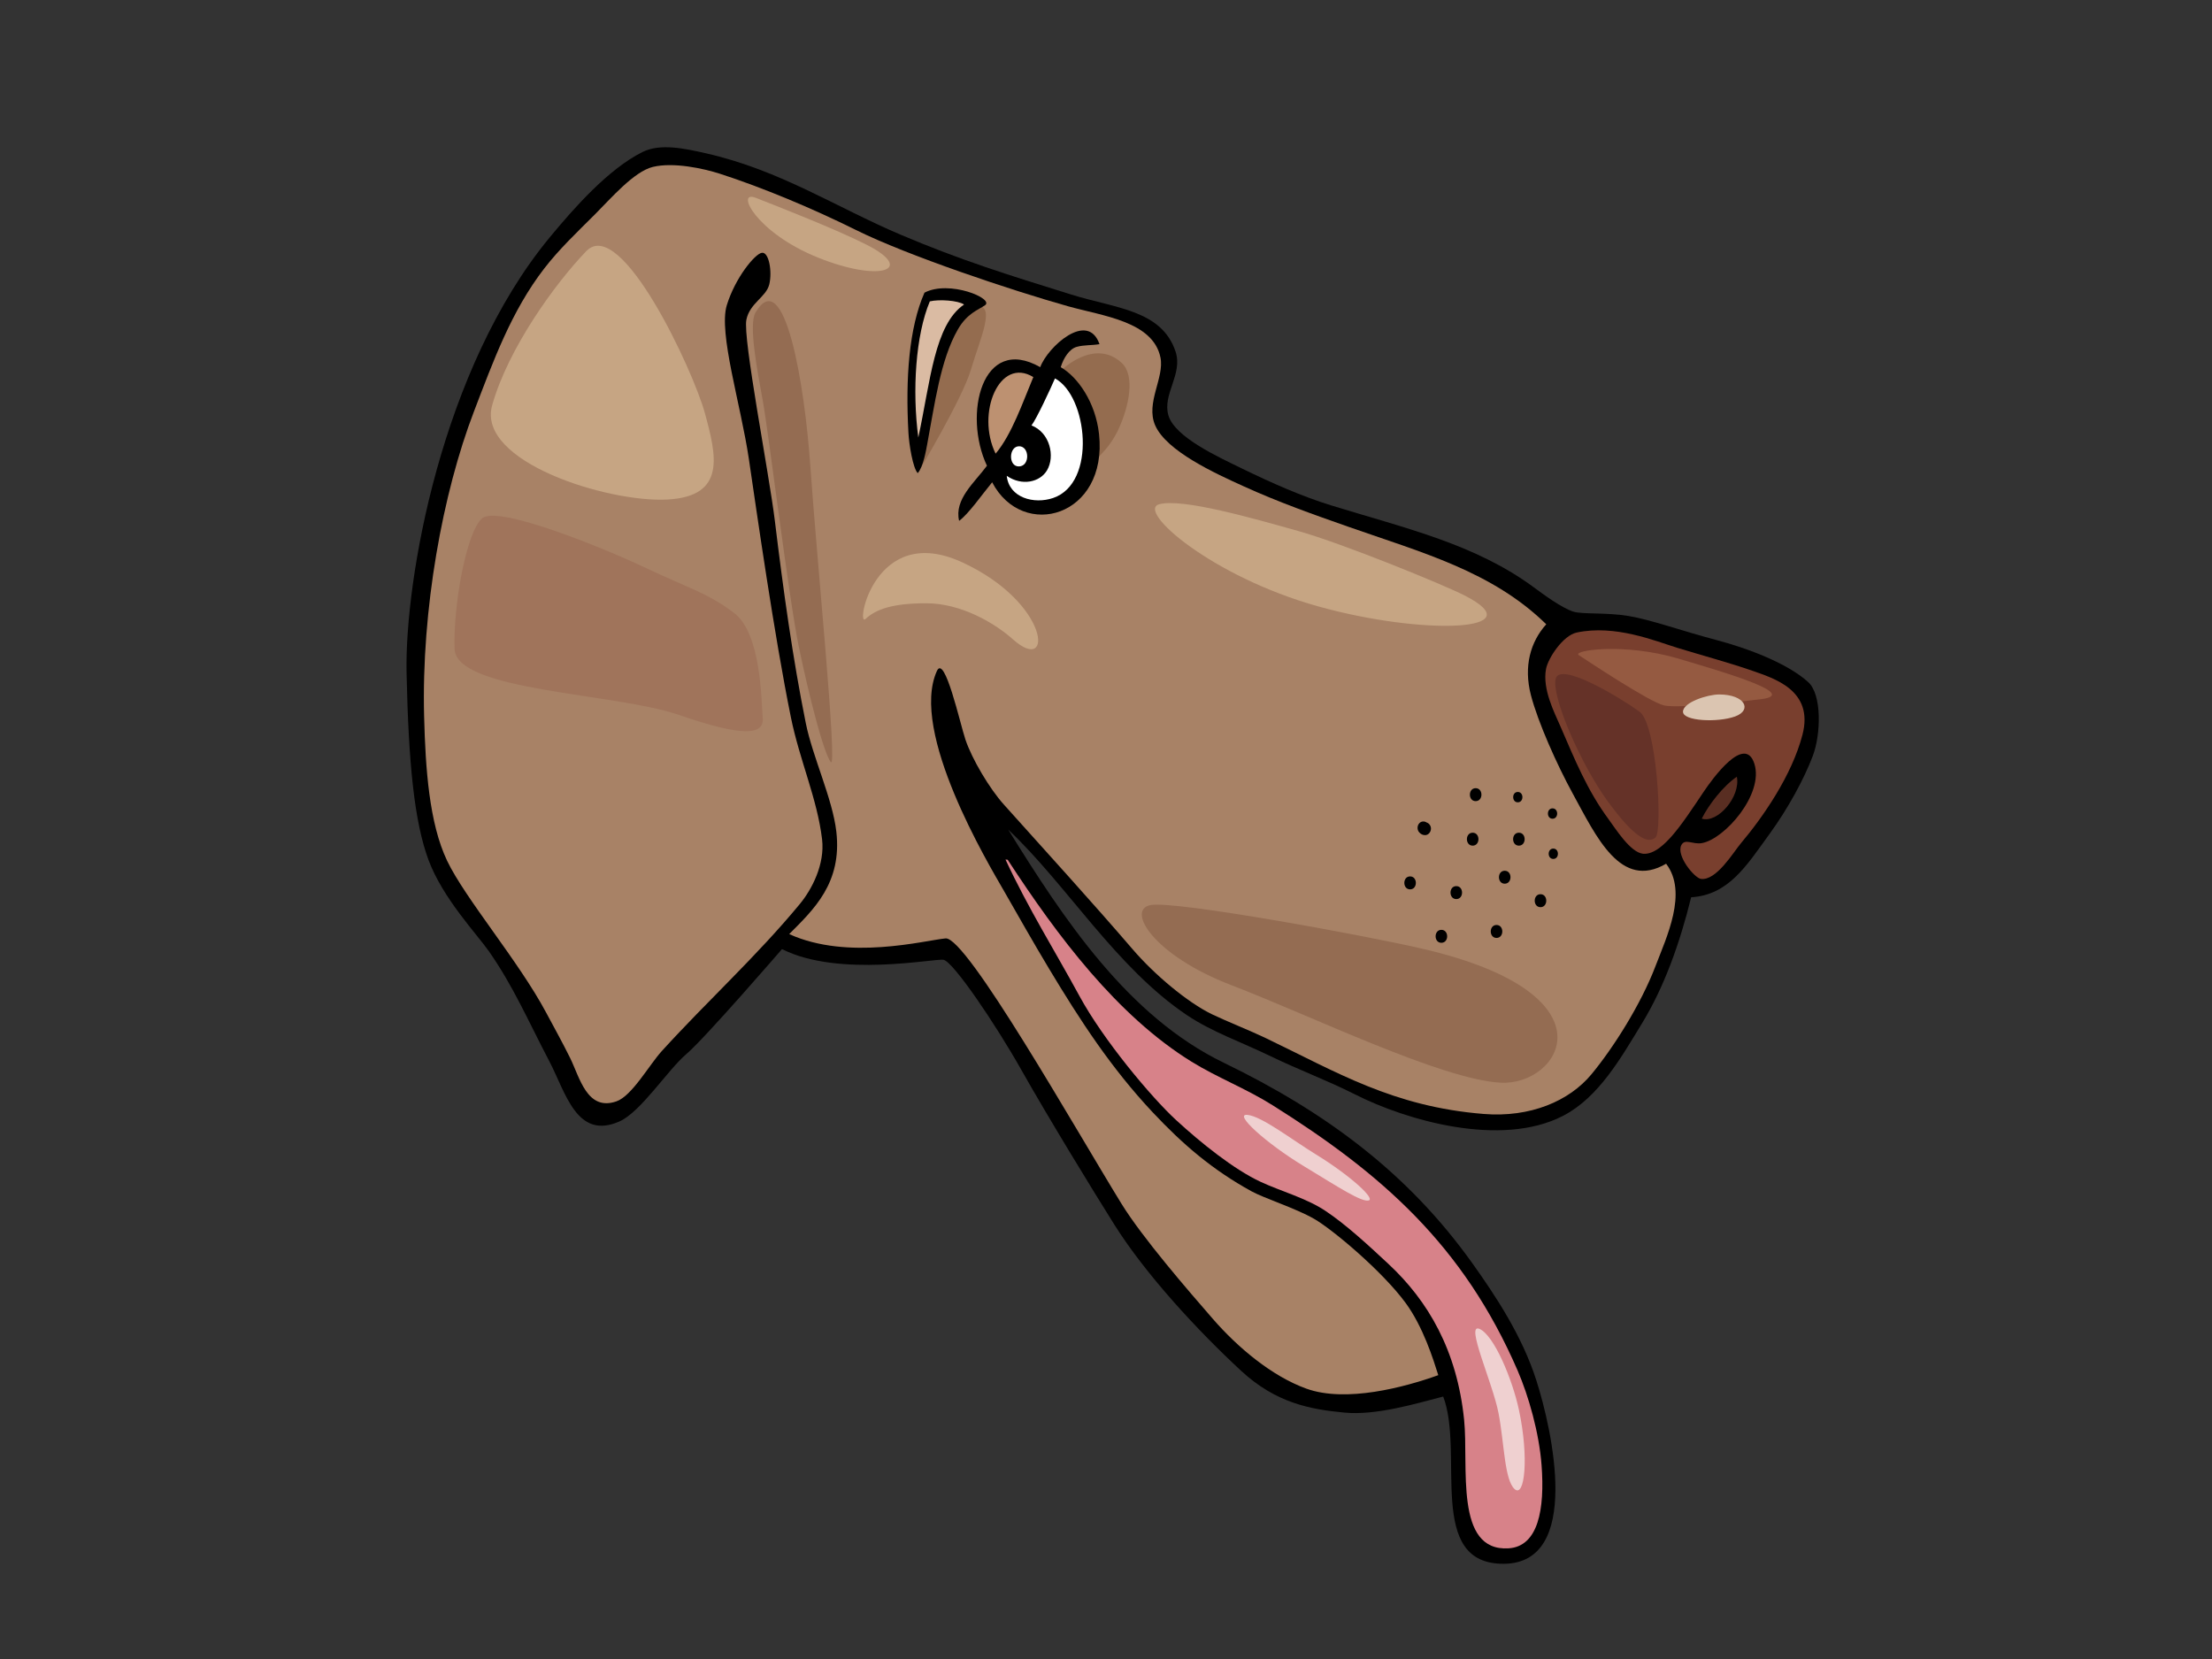 <?xml version="1.0" encoding="utf-8"?>
<!-- Generator: Adobe Illustrator 17.0.0, SVG Export Plug-In . SVG Version: 6.00 Build 0)  -->
<!DOCTYPE svg PUBLIC "-//W3C//DTD SVG 1.1//EN" "http://www.w3.org/Graphics/SVG/1.1/DTD/svg11.dtd">
<svg version="1.1" id="Layer_1" xmlns="http://www.w3.org/2000/svg" xmlns:xlink="http://www.w3.org/1999/xlink" x="0px" y="0px"
	 width="800px" height="600px" viewBox="0 0 800 600" enable-background="new 0 0 800 600" xml:space="preserve">
<rect x="0" y="0" width="800" height="600" fill="#333333" stroke="none"/>
<g>
	<path d="M611.631,324.509c-4.035,16.338-9.638,32.243-17.706,45.483c-7.688,12.603-15.733,26.929-28.665,33.585
		c-22.458,11.563-56.692,1.579-75.041-7.696c-10.373-5.243-20.683-9.017-30.915-13.995c-10.011-4.867-20.933-8.654-29.95-14.694
		c-25.783-17.263-43.433-47.11-64.733-67.171c20.134,32.475,43.269,67.516,77.937,84.316c36.805,17.836,66.589,39.842,89.853,72.421
		c8.32,11.652,17.987,26.148,23.184,42.335c5.836,18.146,16.537,66.17-11.591,66.471c-28.464,0.304-14.274-40.088-22.051-60.479
		c-10.418,2.704-24.31,6.86-35.637,5.808c-12.473-1.162-24.86-3.482-37.421-15.097c-15.719-14.541-34.565-34.88-45.971-53.041
		c-7.718-12.285-23.909-38.746-33.501-55.751c-9.591-17.007-24.688-39.145-28.154-39.876c-2.967-0.628-37.776,6.578-58.446-3.873
		c0,0-27.706,32.089-34.569,37.943c-6.863,5.855-16.467,20.952-24.234,24.39c-15.432,6.831-19.425-10.432-25.303-21.679
		c-7.843-14.991-13-27.095-21.855-39.807c-4.239-6.09-16.725-19.194-21.871-33.043c-5.074-13.659-7.236-34.395-7.949-67.689
		c-0.713-33.296,12.473-109.952,51.784-157.533c8.851-10.713,21.295-24.771,33.545-30.857c6.419-3.189,15.067-1.32,23.039,0.489
		c26.717,6.059,46.97,19.499,70.243,29.384c21.635,9.192,38.934,14.57,61.83,21.693c16.059,4.992,32.679,5.576,37.684,20.643
		c2.712,8.163-4.88,15.445-2.579,23.093c2.379,7.892,18.119,15.037,26.734,19.237c10.322,5.036,21.599,10.037,32.206,13.298
		c27.072,8.324,52.105,14.016,73.252,29.64c3.258,2.409,9.934,7.351,14.165,8.729c3.291,1.075,11.843,0.232,20.089,1.607
		c8.246,1.381,18.978,5.325,31.615,8.653c11.763,3.098,25.903,8.532,33.302,15.24c5.035,4.564,4.607,18.915,1.692,26.646
		c-3.178,8.433-9.04,19.175-15.649,28.255C631.652,313.054,625.248,323.664,611.631,324.509z"/>
	<path fill-rule="evenodd" clip-rule="evenodd" d="M324.07,239.388c6.709-7.532,18.786-9.473,33.546,6.561
		C362.835,228.011,324.07,213.634,324.07,239.388z"/>
	<path fill-rule="evenodd" clip-rule="evenodd" fill="#793F2E" d="M570.215,228.77c-4.933,1.056-10.329,9.233-11.075,13.175
		c-1.383,7.309,3.081,15.852,5.153,20.641c5.289,12.237,9.785,23.265,17.39,33.587c2.648,3.592,7.976,12.156,12.56,12.596
		c4.059,0.389,8.151-3.871,10.308-6.297c3.57-4.023,7.64-10.197,11.592-16.094c3.063-4.573,14.896-21.069,18.356-10.145
		c3.495,11.026-10.783,27.255-19,28.689c-3.279,0.57-6.104-1.774-7.406,0.699c-2.001,3.79,4.732,11.947,7.084,12.246
		c5.606,0.707,11.672-9.597,14.495-12.945c7.922-9.41,18.364-24.411,22.216-39.186c4.221-16.165-10.413-20.427-18.237-23.184
		c-7.824-2.757-18.061-5.503-27.171-8.304C598.769,231.874,584.169,225.781,570.215,228.77z"/>
	<path fill-rule="evenodd" clip-rule="evenodd" fill="#592E22" d="M615.466,296.075c5.75,1.816,14.132-8.002,12.687-15.162
		C623.194,284.276,617.898,291.138,615.466,296.075z"/>
	<path fill-rule="evenodd" clip-rule="evenodd" fill="#D78289" d="M364.62,311.218c-0.05-0.412-0.585-0.297-0.966-0.35
		c8.233,17.714,18.014,33.276,26.73,49.328c8.644,15.928,25.939,36.578,34.947,44.877c9.008,8.295,20.957,17.87,30.551,22.337
		c7.332,3.413,16.552,5.91,23.385,10.457c7.487,4.975,15.348,12.239,22.869,19.244c14.371,13.378,24.81,31.247,27.376,56.327
		c1.718,16.794-3.628,47.78,16.102,46.53c10.728-0.677,13.12-14.167,11.913-30.088c-0.88-11.689-4.682-25.032-8.693-34.287
		c-19.68-45.381-49.33-71.222-88.568-95.858c-9.66-6.071-19.99-9.997-29.305-15.748C404.016,367.356,382.36,338.414,364.62,311.218z
		"/>
	<path fill-rule="evenodd" clip-rule="evenodd" fill="#A88266" d="M575.563,388.536c-8.03,9.696-22.149,15.703-38.967,14.343
		c-32.828-2.649-52.982-15.053-79.143-27.596c-4.874-2.334-14.194-6.082-19.082-8.439c-8.976-4.329-20.971-14.483-28.661-23.442
		c-14.497-16.876-31.59-35.642-46.698-52.477c-5.089-5.673-11.43-16.268-13.849-23.44c-1.918-5.7-7.492-31.002-10.306-24.843
		c-10.059,22.024,18.699,69.926,24.155,79.419c5.388,9.38,10.559,18.584,16.424,28.337c11.371,18.917,22.479,35.909,37.357,51.782
		c11.087,11.827,21.759,20.918,35.764,28.634c4.718,2.596,16.057,6.168,22.715,10c6.658,3.825,24.678,18.932,33.101,30.422
		c6.328,8.632,9.976,20.31,11.801,26.105c-12.198,4.396-33.379,10.027-47.664,4.898c-12.519-4.492-24.893-14.932-33.82-25.191
		c-8.975-10.317-25.545-29.435-33.137-41.77c-16.566-26.911-55.997-96.627-63.572-95.895c-7.573,0.732-35.281,8.131-56.552-1.558
		c8.743-8.798,19.21-18.414,17.038-37.106c-1.394-11.939-8.584-26.98-11.048-39.221c-4.697-23.327-8.072-47.565-11.174-73.083
		c-2.09-17.175-11.656-66.112-10.308-72.771c1.232-6.074,7.165-8.184,8.285-12.798c1.119-4.619-0.13-11.805-2.683-11.424
		c-2.507,0.38-9.62,8.994-12.686,18.975c-3.069,9.981,5.08,35.936,7.989,55.614c2.907,19.682,9.118,63.48,15.198,93.423
		c3.16,15.553,9.523,29.401,11.274,44.086c1.078,9.058-3.693,18.161-8.053,23.436c-15.594,18.883-33.34,34.956-49.916,53.179
		c-4.591,5.045-10.789,16.25-16.426,18.193c-10.604,3.659-13.258-8.669-16.747-15.742c-2.839-5.76-6.227-11.815-8.694-16.442
		c-9.875-18.503-29.287-41.237-35.775-54.843c-6.487-13.606-7.825-33.338-8.314-52.205c-1.007-38.671,6.736-80.844,18.001-110.217
		c7.045-18.365,13.519-36.325,25.445-51.779c5.38-6.971,11.624-12.868,18.357-19.59c5.628-5.622,14.069-15.485,20.934-17.145
		c7.439-1.8,18.338,0.574,24.156,2.449c15.511,5.002,33.597,12.575,49.253,20.35c18.689,9.28,56.361,21.867,76.665,27.581
		c12.615,3.551,30.777,5.461,33.496,18.54c1.508,7.28-5.422,16.411-1.934,24.494c4.06,9.402,21.828,17.465,31.882,22.038
		c12.892,5.866,25.459,10.292,38.004,14.695c26.509,9.311,52.011,16.107,71.575,35.267c-5.691,6.319-8.259,15.203-5.553,25.608
		c2.545,9.815,9.412,25.163,15.066,35.499c8.67,15.848,17.414,35.078,33.836,25.497c7.983,10.393,0.062,26.761-3.816,36.967
		C593.478,363.234,583.478,378.985,575.563,388.536z"/>
	<path fill-rule="evenodd" clip-rule="evenodd" fill="#653228" d="M592.979,257.411c-7.417-5.369-28.783-18.192-30.351-11.937
		c-1.57,6.253,8.895,30.698,18.841,44.341c9.94,13.643,14.65,15.35,17.266,13.076C601.353,300.618,599.258,261.959,592.979,257.411z
		"/>
	<path fill-rule="evenodd" clip-rule="evenodd" fill="#955A41" d="M636.933,252.866c-7.792,0.974-29.825,3.406-35.059,2.271
		C596.641,254,573.617,238.65,571,236.944c-2.617-1.699,16.22-4.543,35.584,1.139C625.945,243.768,650.543,251.161,636.933,252.866z
		"/>
	<path fill-rule="evenodd" clip-rule="evenodd" fill="#DBC5B1" d="M621.76,251.161c-4.186,0-13.083,2.838-13.083,6.25
		c0,3.413,12.557,3.981,18.839,1.707C633.795,256.843,631.18,251.161,621.76,251.161z"/>
	<path fill-rule="evenodd" clip-rule="evenodd" fill="#C6A583" d="M529.657,215.343c-7.653-3.903-43.956-18.759-60.179-23.309
		c-16.22-4.547-41.864-11.937-50.236-9.661c-8.372,2.274,18.836,26.149,57.561,36.951
		C514.886,229.942,555.298,228.418,529.657,215.343z"/>
	<path fill-rule="evenodd" clip-rule="evenodd" fill="#C6A583" d="M313.535,88.57c-10.641-5.441-32.966-14.213-40.292-17.054
		c-7.326-2.843,0,12.51,22.5,21.603C318.246,102.213,331.326,97.663,313.535,88.57z"/>
	<path fill-rule="evenodd" clip-rule="evenodd" fill="#C6A583" d="M212.015,90.846c-11.424,11.893-28.256,35.244-34.014,55.712
		c-5.758,20.464,41.864,35.248,63.322,34.107c21.453-1.135,17.789-15.917,13.603-31.265
		C250.74,134.049,224.576,77.768,212.015,90.846z"/>
	<path fill-rule="evenodd" clip-rule="evenodd" fill="#C6A583" d="M366.386,231.263c-6.728-6.007-18.835-13.079-31.396-13.079
		c-12.557,0-18.311,2.274-21.977,5.687c-3.664,3.409,3.141-35.246,35.061-20.467C379.992,218.184,381.041,244.337,366.386,231.263z"
		/>
	<path fill-rule="evenodd" clip-rule="evenodd" fill="#946C52" d="M515.006,343.254c-19.895-4.677-90.009-17.624-98.904-15.919
		c-8.895,1.708,1.045,18.19,29.305,28.993c28.259,10.803,75.878,34.109,97.334,35.248
		C564.197,392.711,585.129,359.739,515.006,343.254z"/>
	<path fill-rule="evenodd" clip-rule="evenodd" fill="#946C52" d="M273.243,113.018c-2.54,4.269,0.522,20.464,2.615,31.835
		c2.09,11.369,9.419,71.627,13.083,89.251c3.662,17.624,8.893,38.09,11.512,41.501c2.616,3.411-5.236-75.61-7.326-106.309
		C291.034,138.598,283.707,95.392,273.243,113.018z"/>
	<path fill-rule="evenodd" clip-rule="evenodd" fill="#A0745B" d="M232.947,205.111c-12.738-6.055-52.853-22.738-58.613-17.624
		c-5.756,5.116-10.461,31.837-9.94,47.185c0.524,15.348,58.087,15.919,81.111,23.879c23.026,7.958,30.876,7.388,30.353,1.135
		c-0.525-6.253-0.525-30.698-10.465-38.09C255.447,214.207,249.691,213.07,232.947,205.111z"/>
	<path fill-rule="evenodd" clip-rule="evenodd" d="M549.324,301.158c2.778,0,2.778,4.684,0,4.684
		C546.541,305.842,546.541,301.158,549.324,301.158z"/>
	<path fill-rule="evenodd" clip-rule="evenodd" d="M544.202,314.916c2.783,0,2.783,4.686,0,4.686
		C541.422,319.602,541.422,314.916,544.202,314.916z"/>
	<path fill-rule="evenodd" clip-rule="evenodd" d="M532.614,301.158c2.783,0,2.783,4.684,0,4.684
		C529.834,305.842,529.834,301.158,532.614,301.158z"/>
	<path fill-rule="evenodd" clip-rule="evenodd" d="M557.14,323.404c2.782,0,2.782,4.688,0,4.688
		C554.355,328.092,554.355,323.404,557.14,323.404z"/>
	<path fill-rule="evenodd" clip-rule="evenodd" d="M541.24,334.529c2.783,0,2.783,4.686,0,4.686
		C538.458,339.215,538.458,334.529,541.24,334.529z"/>
	<path fill-rule="evenodd" clip-rule="evenodd" d="M526.685,320.477c2.781,0,2.781,4.685,0,4.685
		C523.904,325.162,523.904,320.477,526.685,320.477z"/>
	<path fill-rule="evenodd" clip-rule="evenodd" d="M533.694,285.055c2.781,0,2.781,4.686,0,4.686
		C530.914,289.741,530.914,285.055,533.694,285.055z"/>
	<path fill-rule="evenodd" clip-rule="evenodd" d="M513.305,297.746c0.72-0.785,1.82-0.84,2.654-0.283
		c0.894,0.292,1.566,1.155,1.566,2.233c0,1.247-0.981,2.371-2.159,2.341c-0.846-0.026-1.461-0.341-2.061-0.98
		C512.467,300.162,512.48,298.64,513.305,297.746z"/>
	<path fill-rule="evenodd" clip-rule="evenodd" d="M509.977,316.964c2.782,0,2.782,4.688,0,4.688
		C507.198,321.652,507.198,316.964,509.977,316.964z"/>
	<path fill-rule="evenodd" clip-rule="evenodd" d="M521.295,336.287c2.784,0,2.784,4.684,0,4.684
		C518.515,340.971,518.515,336.287,521.295,336.287z"/>
	<path fill-rule="evenodd" clip-rule="evenodd" d="M548.931,286.42c2.227,0,2.227,3.747,0,3.747
		C546.709,290.167,546.709,286.42,548.931,286.42z"/>
	<path fill-rule="evenodd" clip-rule="evenodd" d="M561.769,306.9c2.229,0,2.229,3.746,0,3.746
		C559.549,310.645,559.549,306.9,561.769,306.9z"/>
	<path fill-rule="evenodd" clip-rule="evenodd" d="M561.497,292.356c2.227,0,2.227,3.746,0,3.746
		C559.275,296.102,559.275,292.356,561.497,292.356z"/>
	<path fill-rule="evenodd" clip-rule="evenodd" fill="#EFD0D0" d="M549.333,509.853c-2.354-10.969-8.973-26.947-14.249-29.24
		c-5.281-2.294,4.753,19.495,6.863,30.388c2.11,10.893,2.11,24.082,5.803,27.522C551.446,541.962,553.03,527.056,549.333,509.853z"
		/>
	<path fill-rule="evenodd" clip-rule="evenodd" fill="#EFD0D0" d="M475.972,417.545c-8.922-5.479-19.526-13.76-24.805-14.333
		c-5.276-0.573,6.859,10.319,20.056,18.344c13.193,8.027,21.112,13.192,23.749,12.616
		C497.611,433.595,488.111,424.997,475.972,417.545z"/>
	<path fill-rule="evenodd" clip-rule="evenodd" fill="#946C4F" d="M352.782,110.742c-3.025,0.44-7.846,5.114-12.036,16.485
		c-4.186,11.371-8.852,43.892-8.852,43.892s16.18-26.837,19.321-37.637C354.356,122.679,360.631,109.605,352.782,110.742z"/>
	<path fill-rule="evenodd" clip-rule="evenodd" fill="#946C4F" d="M383.656,134.049c0,0,12.036-11.937,21.98-2.844
		c5.065,4.633,2.619,15.919-1.047,23.877c-3.664,7.96-9.418,11.94-9.418,11.94s1.047-10.801-1.57-16.487
		C390.985,144.853,383.656,134.049,383.656,134.049z"/>
	<path fill-rule="evenodd" clip-rule="evenodd" d="M356.245,110.399c-2.432,1.68-6.455,2.895-9.811,8.725
		c-6.357,11.049-8.372,27.076-11.119,41.649c-0.355,1.89-1.407,8.156-3.421,10.345c-1.759-1.945-3.104-10.306-3.342-14.54
		c-1.102-19.778,0.202-38.022,5.798-50.728C343.302,101.143,359.679,108.022,356.245,110.399z"/>
	<path fill-rule="evenodd" clip-rule="evenodd" fill="#DABBA3" d="M336.285,108.996c-5.126,12.154-6.422,32.287-4.165,49.245
		c4.376-20.287,5.816-40.818,16.55-48.107C346.436,108.634,339.584,108.199,336.285,108.996z"/>
	<path fill-rule="evenodd" clip-rule="evenodd" d="M397.648,124.47c-2.908,0.486-5.591,0.24-8.23,0.973
		c-2.638,0.725-4.738,3.949-5.796,7.348c6.2,3.581,12.597,12.727,13.849,24.14c3.283,29.976-27.559,38.717-38.645,17.491
		c-3.671,4.47-8.589,11.516-11.945,13.944c-1.846-7.784,5.59-13.848,10.065-19.921c-8.724-18.464-1.791-47.621,19.273-35.654
		C378.831,125.542,393.374,112.254,397.648,124.47z"/>
	<path fill-rule="evenodd" clip-rule="evenodd" fill="#BD9171" d="M360.078,164.07c5.858-6.927,9.809-18.561,13.64-27.698
		C361.433,128.879,352.919,149.495,360.078,164.07z"/>
	<path fill-rule="evenodd" clip-rule="evenodd" fill="#FFFFFF" d="M373.046,153.866c6.641,2.54,8.663,11.159,5.594,16.28
		c-2.515,4.195-8.998,5.774-14.538,1.943c0.835,7.968,9.861,10.366,16.776,8.016c15.895-5.402,12.436-36.953,0.668-43.248
		C379.982,140.504,374.883,151.496,373.046,153.866z"/>
	<path fill-rule="evenodd" clip-rule="evenodd" fill="#FFFFFF" d="M368.576,161.399c-3.805,0-3.989,7.452,0,7.289
		C372.564,168.524,372.377,161.399,368.576,161.399z"/>
</g>
</svg>
